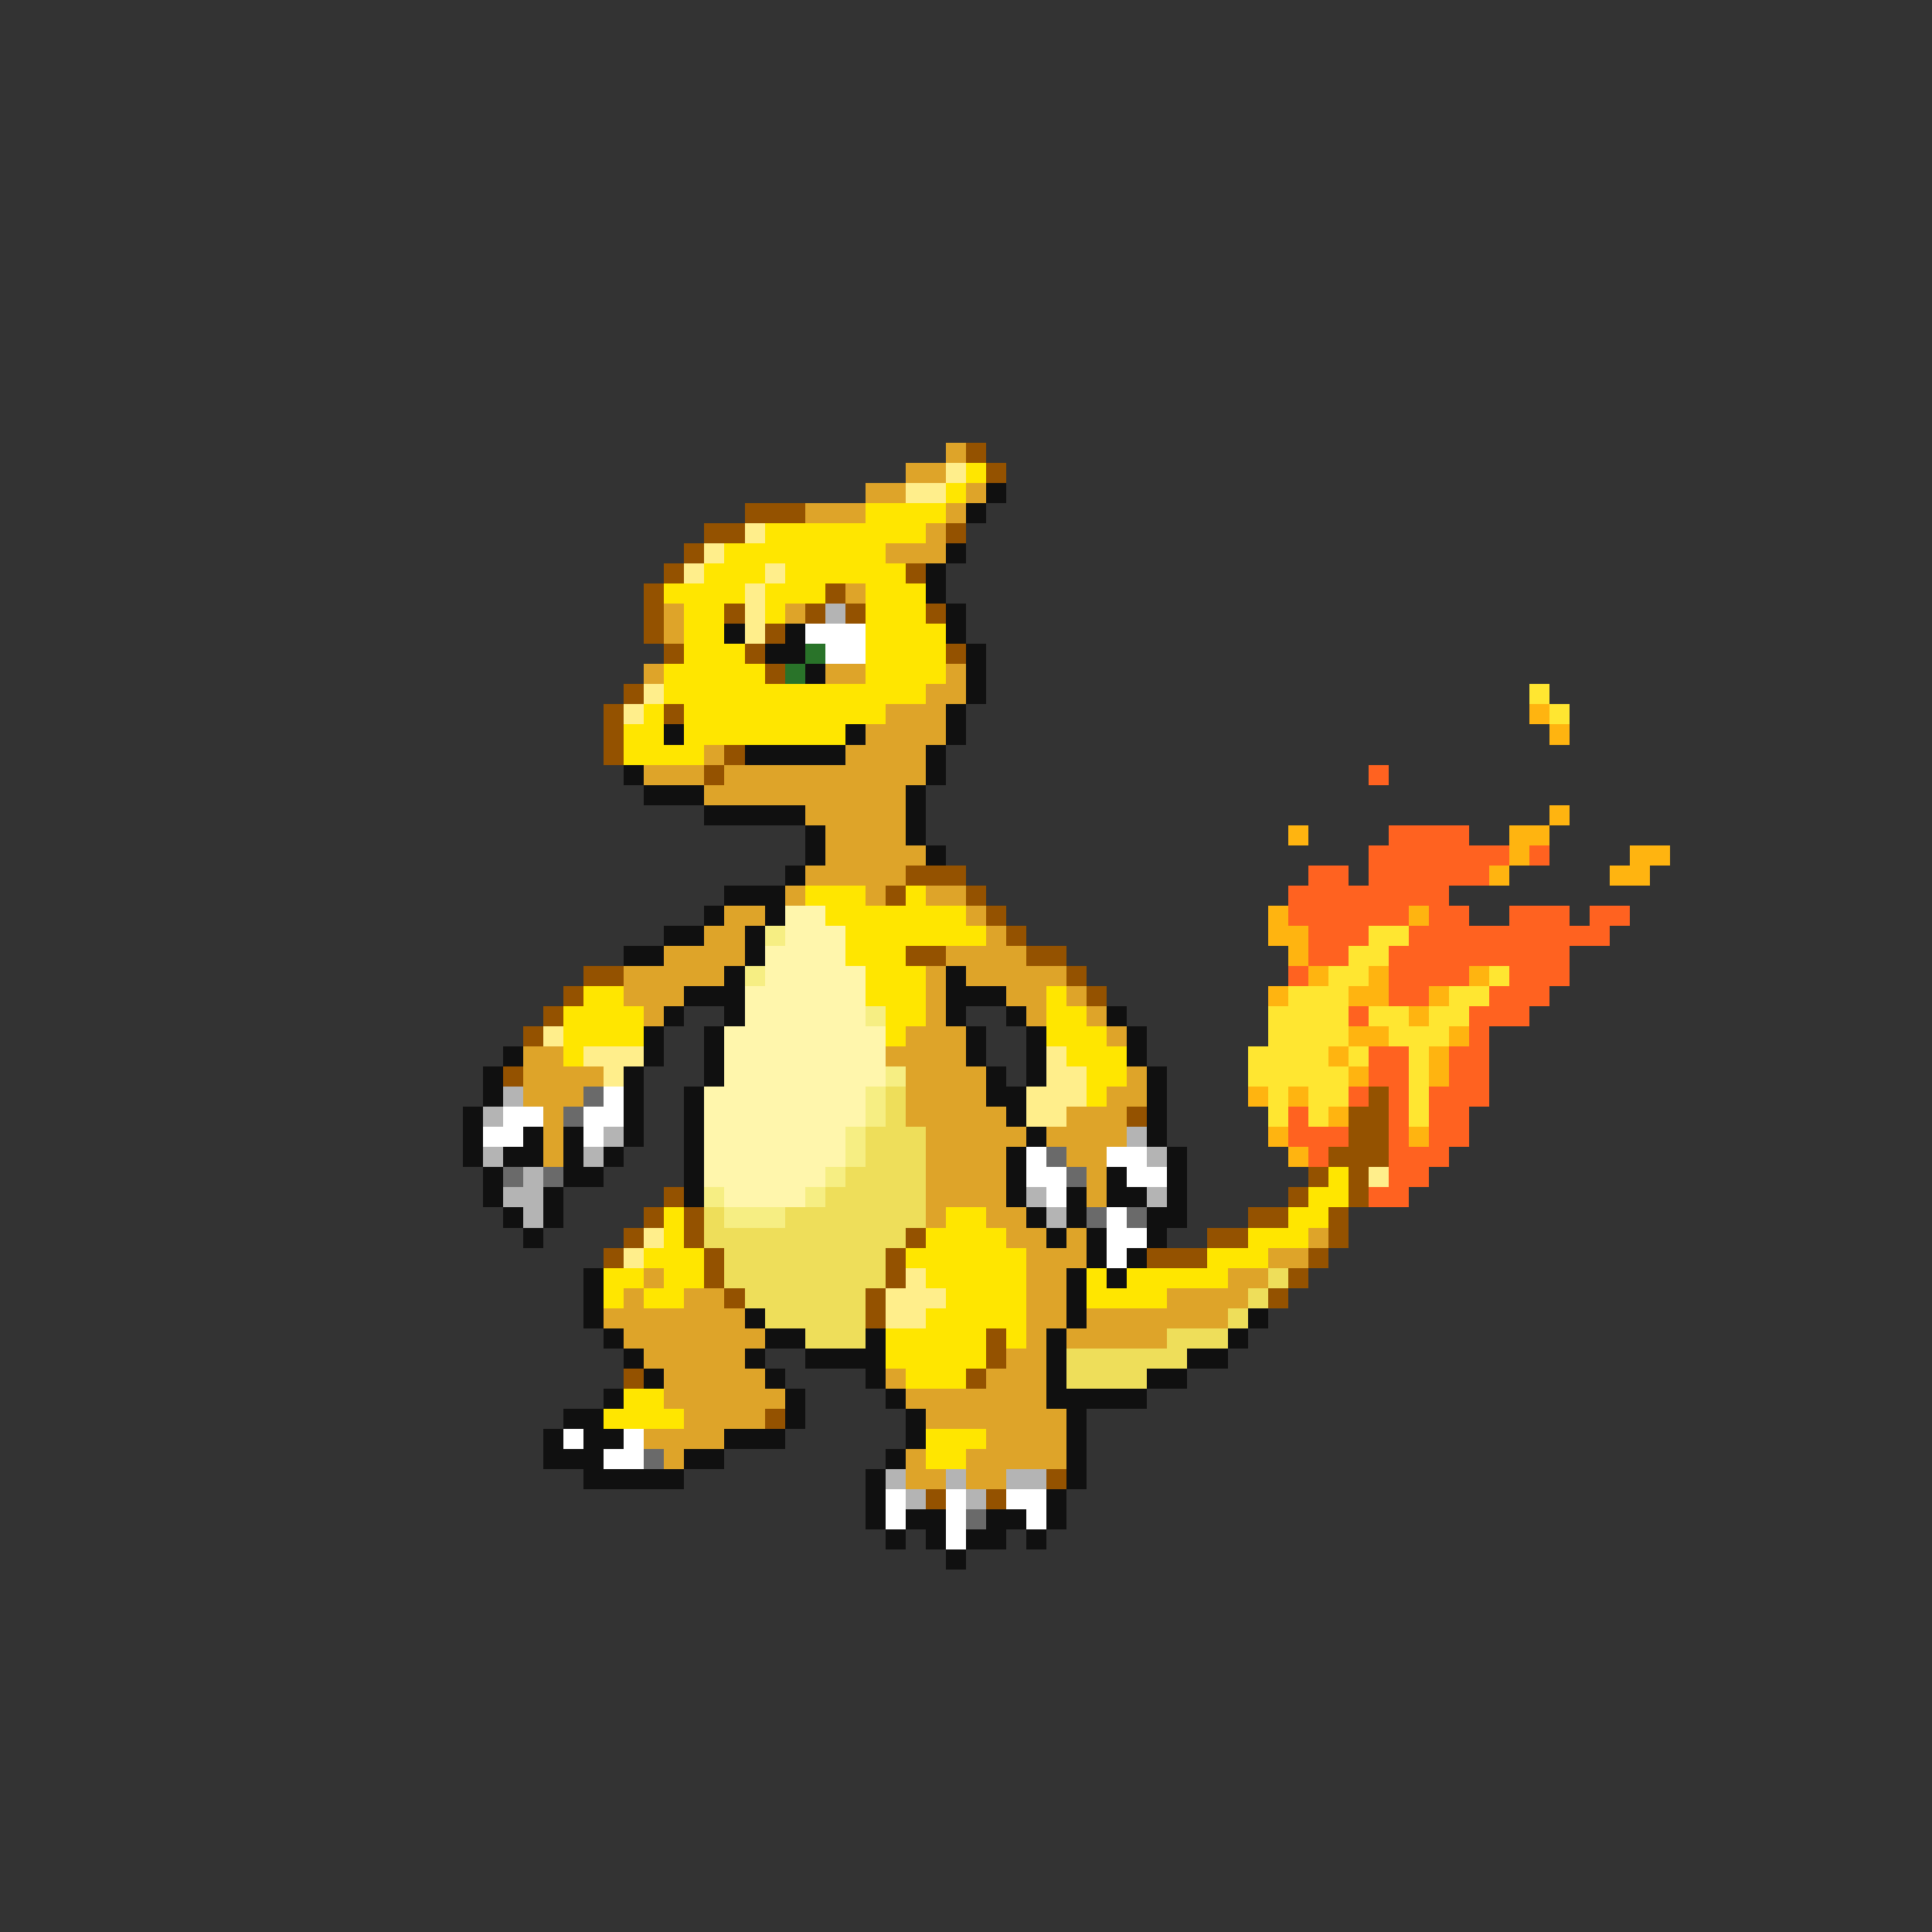 <svg xmlns="http://www.w3.org/2000/svg" viewBox="0 -0.5 96 96" shape-rendering="crispEdges">
<rect x="0" y="-0.5" width="96" height="96" fill="#333333" stroke="none"/>
<path stroke="#dea429" d="M47 22h1M45 23h2M43 24h2M48 24h1M40 25h3M47 25h1M46 26h1M44 27h3M42 29h1M33 30h1M39 30h1M33 31h1M32 33h1M41 33h2M47 33h1M46 34h2M44 35h3M43 36h4M35 37h1M42 37h4M32 38h3M36 38h10M35 39h10M40 40h5M41 41h4M41 42h5M40 43h5M39 44h1M43 44h1M46 44h2M36 45h2M48 45h1M35 46h2M49 46h1M33 47h4M47 47h4M31 48h5M46 48h1M48 48h5M31 49h3M46 49h1M50 49h2M53 49h1M32 50h1M46 50h1M51 50h1M54 50h1M45 51h3M55 51h1M26 52h2M44 52h4M26 53h4M45 53h4M56 53h1M26 54h3M45 54h4M55 54h2M27 55h1M45 55h5M53 55h3M27 56h1M46 56h5M52 56h4M27 57h1M46 57h4M53 57h2M46 58h4M54 58h1M46 59h4M54 59h1M46 60h1M49 60h2M50 61h2M53 61h1M65 61h1M51 62h3M63 62h2M32 63h1M51 63h2M61 63h2M31 64h1M34 64h2M51 64h2M58 64h4M30 65h7M51 65h2M54 65h7M31 66h7M51 66h1M53 66h5M32 67h5M50 67h2M33 68h5M44 68h1M49 68h3M33 69h6M45 69h7M34 70h4M46 70h7M32 71h4M49 71h4M33 72h1M45 72h1M48 72h5M45 73h2M48 73h2" />
<path stroke="#945200" d="M48 22h1M49 23h1M37 25h3M35 26h2M47 26h1M34 27h1M33 28h1M45 28h1M32 29h1M41 29h1M32 30h1M36 30h1M40 30h1M42 30h1M46 30h1M32 31h1M38 31h1M33 32h1M37 32h1M47 32h1M38 33h1M31 34h1M30 35h1M33 35h1M30 36h1M30 37h1M36 37h1M35 38h1M45 43h3M44 44h1M48 44h1M49 45h1M50 46h1M45 47h2M51 47h2M29 48h2M53 48h1M28 49h1M54 49h1M27 50h1M26 51h1M25 53h1M68 54h1M56 55h1M67 55h2M67 56h2M66 57h3M65 58h1M67 58h1M33 59h1M64 59h1M67 59h1M32 60h1M34 60h1M62 60h2M66 60h1M31 61h1M34 61h1M45 61h1M60 61h2M66 61h1M30 62h1M35 62h1M44 62h1M57 62h3M65 62h1M35 63h1M44 63h1M64 63h1M36 64h1M43 64h1M63 64h1M43 65h1M49 66h1M49 67h1M31 68h1M48 68h1M38 70h1M52 73h1M46 74h1M49 74h1" />
<path stroke="#ffee8b" d="M47 23h1M45 24h2M37 26h1M35 27h1M34 28h1M38 28h1M37 29h1M37 30h1M37 31h1M32 34h1M31 35h1M27 51h1M29 52h3M52 52h1M30 53h1M52 53h2M51 54h3M51 55h2M68 58h1M32 61h1M31 62h1M45 63h1M44 64h3M44 65h2" />
<path stroke="#ffe600" d="M48 23h1M47 24h1M43 25h4M38 26h8M36 27h8M35 28h3M39 28h6M33 29h4M38 29h3M43 29h3M34 30h2M38 30h1M43 30h3M34 31h2M43 31h4M34 32h3M43 32h4M33 33h5M43 33h4M33 34h13M32 35h1M34 35h10M31 36h2M34 36h8M31 37h4M40 44h3M45 44h1M41 45h7M42 46h7M42 47h3M43 48h3M29 49h2M43 49h3M52 49h1M28 50h4M44 50h2M52 50h2M28 51h4M44 51h1M52 51h3M28 52h1M53 52h3M54 53h2M54 54h1M66 58h1M65 59h2M33 60h1M47 60h2M64 60h2M33 61h1M46 61h4M62 61h3M32 62h3M45 62h6M60 62h3M30 63h2M33 63h2M46 63h5M54 63h1M56 63h5M30 64h1M32 64h2M47 64h4M54 64h4M46 65h5M44 66h5M50 66h1M44 67h5M45 68h3M31 69h2M30 70h4M46 71h3M46 72h2" />
<path stroke="#101010" d="M49 24h1M48 25h1M47 27h1M46 28h1M46 29h1M47 30h1M36 31h1M39 31h1M47 31h1M38 32h2M48 32h1M40 33h1M48 33h1M48 34h1M47 35h1M33 36h1M42 36h1M47 36h1M37 37h5M46 37h1M31 38h1M46 38h1M32 39h3M45 39h1M35 40h5M45 40h1M40 41h1M45 41h1M40 42h1M46 42h1M39 43h1M36 44h3M35 45h1M38 45h1M33 46h2M37 46h1M31 47h2M37 47h1M36 48h1M47 48h1M34 49h3M47 49h3M33 50h1M36 50h1M47 50h1M50 50h1M55 50h1M32 51h1M35 51h1M48 51h1M51 51h1M56 51h1M25 52h1M32 52h1M35 52h1M48 52h1M51 52h1M56 52h1M24 53h1M31 53h1M35 53h1M49 53h1M51 53h1M57 53h1M24 54h1M31 54h1M34 54h1M49 54h2M57 54h1M23 55h1M31 55h1M34 55h1M50 55h1M57 55h1M23 56h1M26 56h1M28 56h1M31 56h1M34 56h1M51 56h1M57 56h1M23 57h1M25 57h2M28 57h1M30 57h1M34 57h1M50 57h1M58 57h1M24 58h1M28 58h2M34 58h1M50 58h1M55 58h1M58 58h1M24 59h1M27 59h1M34 59h1M50 59h1M53 59h1M55 59h2M58 59h1M25 60h1M27 60h1M51 60h1M53 60h1M57 60h2M26 61h1M52 61h1M54 61h1M57 61h1M54 62h1M56 62h1M29 63h1M53 63h1M55 63h1M29 64h1M53 64h1M29 65h1M37 65h1M53 65h1M62 65h1M30 66h1M38 66h2M43 66h1M52 66h1M61 66h1M31 67h1M37 67h1M40 67h4M52 67h1M59 67h2M32 68h1M38 68h1M43 68h1M52 68h1M57 68h2M30 69h1M39 69h1M44 69h1M52 69h5M28 70h2M39 70h1M45 70h1M53 70h1M27 71h1M29 71h2M36 71h3M45 71h1M53 71h1M27 72h3M34 72h2M44 72h1M53 72h1M29 73h5M43 73h1M53 73h1M43 74h1M52 74h1M43 75h1M45 75h2M49 75h2M52 75h1M44 76h1M46 76h1M48 76h2M51 76h1M47 77h1" />
<path stroke="#b4b4b4" d="M41 30h1M25 54h1M24 55h1M30 56h1M56 56h1M24 57h1M29 57h1M57 57h1M26 58h1M25 59h2M51 59h1M57 59h1M26 60h1M52 60h1M44 73h1M47 73h1M50 73h2M45 74h1M48 74h1" />
<path stroke="#ffffff" d="M40 31h3M41 32h2M30 54h1M25 55h2M29 55h2M24 56h2M29 56h1M51 57h1M55 57h2M51 58h2M56 58h2M52 59h1M55 60h1M55 61h2M55 62h1M28 71h1M31 71h1M30 72h2M44 74h1M47 74h1M50 74h2M44 75h1M47 75h1M51 75h1M47 76h1" />
<path stroke="#297329" d="M40 32h1M39 33h1" />
<path stroke="#ffe631" d="M76 34h1M77 35h1M68 46h2M67 47h2M66 48h2M74 48h1M64 49h3M72 49h2M63 50h4M68 50h2M71 50h2M63 51h4M69 51h3M62 52h4M67 52h1M70 52h1M62 53h5M70 53h1M63 54h1M65 54h2M70 54h1M63 55h1M65 55h1M70 55h1" />
<path stroke="#ffb410" d="M76 35h1M77 36h1M77 40h1M64 41h1M75 41h2M75 42h1M81 42h2M74 43h1M80 43h2M63 45h1M70 45h1M63 46h2M64 47h1M65 48h1M68 48h1M73 48h1M63 49h1M67 49h2M71 49h1M70 50h1M67 51h2M72 51h1M66 52h1M71 52h1M67 53h1M71 53h1M62 54h1M64 54h1M66 55h1M63 56h1M70 56h1M64 57h1" />
<path stroke="#ff6220" d="M68 38h1M69 41h4M68 42h7M76 42h1M65 43h2M68 43h6M64 44h8M64 45h6M71 45h2M75 45h3M79 45h2M65 46h3M70 46h10M65 47h2M69 47h9M64 48h1M69 48h4M75 48h3M69 49h2M74 49h3M67 50h1M73 50h3M73 51h1M68 52h2M72 52h2M68 53h2M72 53h2M67 54h1M69 54h1M71 54h3M64 55h1M69 55h1M71 55h2M64 56h3M69 56h1M71 56h2M65 57h1M69 57h3M69 58h2M68 59h2" />
<path stroke="#fff6ac" d="M39 45h2M39 46h3M38 47h4M38 48h5M37 49h6M37 50h6M36 51h8M36 52h8M36 53h8M35 54h8M35 55h8M35 56h7M35 57h7M35 58h6M36 59h4" />
<path stroke="#f6ee83" d="M38 46h1M37 48h1M43 50h1M44 53h1M43 54h1M43 55h1M42 56h1M42 57h1M41 58h1M35 59h1M40 59h1M36 60h3" />
<path stroke="#6a6a6a" d="M29 54h1M28 55h1M52 57h1M25 58h1M27 58h1M53 58h1M54 60h1M56 60h1M32 72h1M48 75h1" />
<path stroke="#eede5a" d="M44 54h1M44 55h1M43 56h3M43 57h3M42 58h4M41 59h5M35 60h1M39 60h7M35 61h10M36 62h8M36 63h8M63 63h1M37 64h6M62 64h1M38 65h5M61 65h1M40 66h3M58 66h3M53 67h6M53 68h4" />
</svg>
